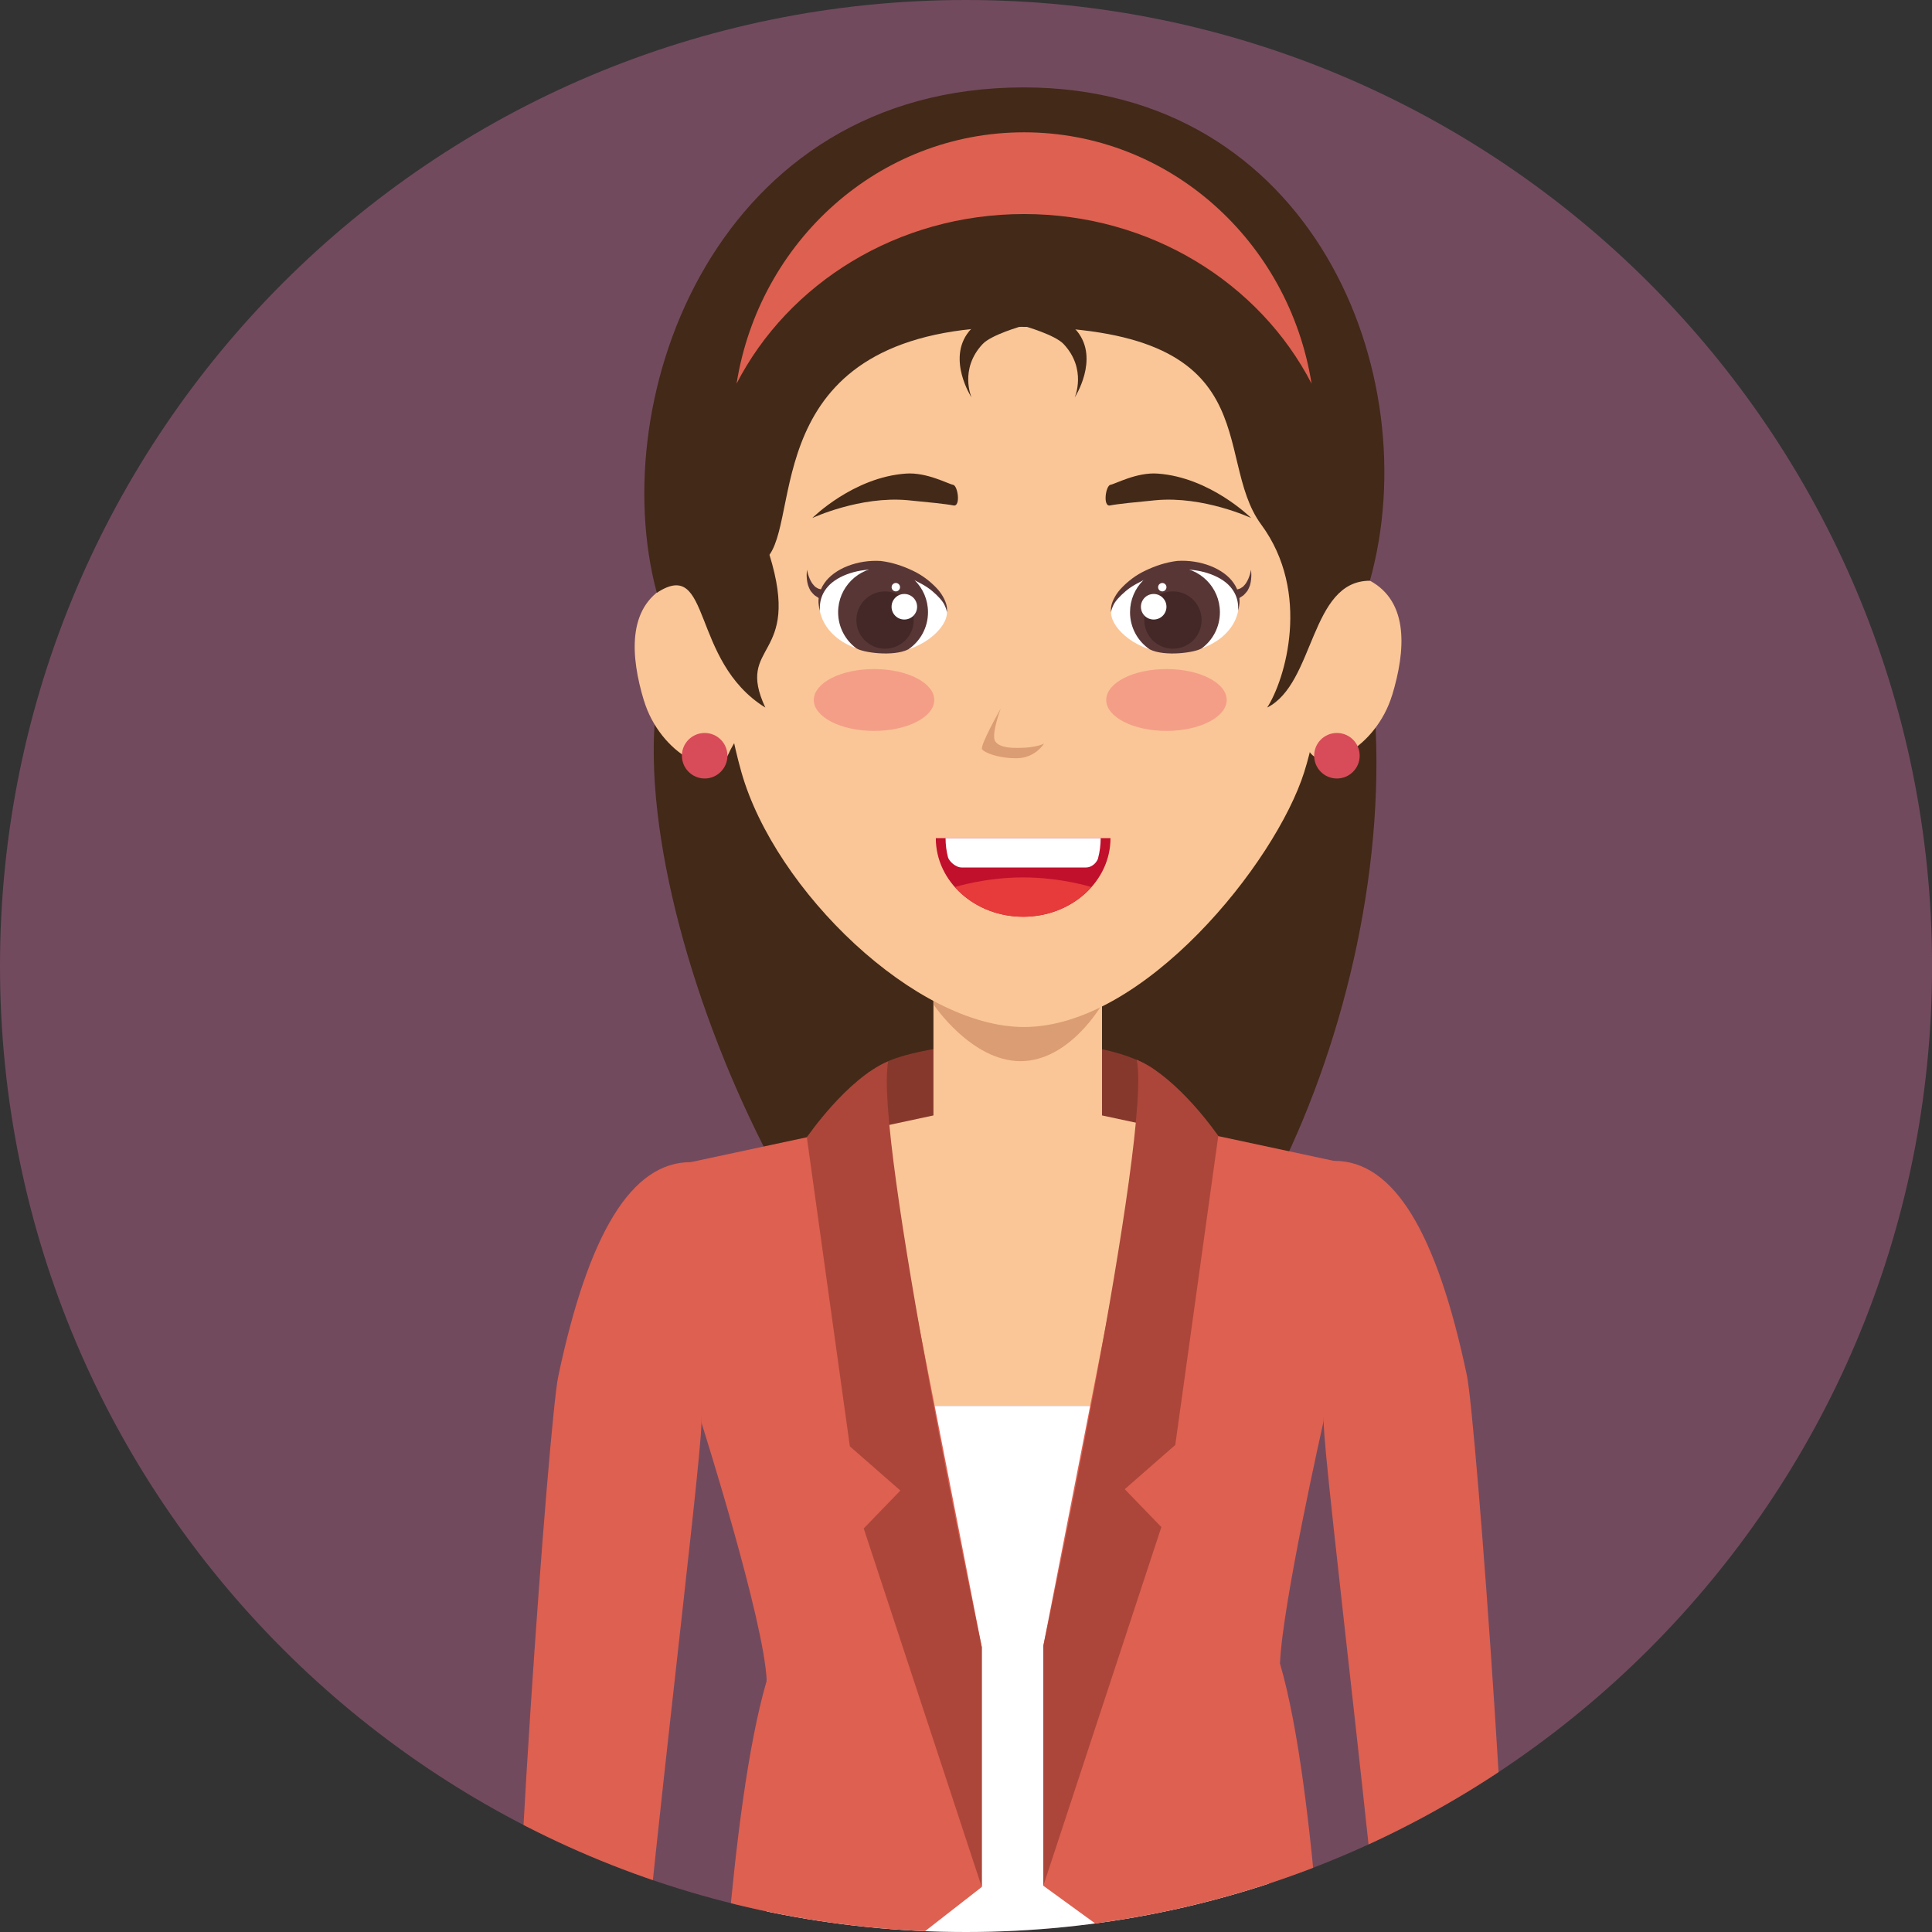 <?xml version="1.0" encoding="UTF-8"?><svg xmlns="http://www.w3.org/2000/svg" xmlns:xlink="http://www.w3.org/1999/xlink" viewBox="0 0 344.16 344.16"><rect x="0" y="0" width="344.16" height="344.16" fill="#333333" stroke="none"/><defs><style>.e{fill:#fff;}.f{fill:#f49e87;}.g{fill:#724a5d;}.h{fill:#e73a3a;}.i{fill:#ac463a;}.j{fill:#fac697;}.k{fill:#87382c;}.l{fill:#432827;}.m{clip-path:url(#d);}.n{fill:#432918;}.o{fill:#de6050;}.p{fill:#db9d73;}.q{fill:#d84b58;}.r{fill:#583636;}.s{fill:#c0102c;}</style><clipPath id="d"><path class="g" d="M0,172.08C0,77.04,77.04,0,172.08,0s172.09,77.04,172.09,172.08-77.04,172.08-172.09,172.08S0,267.12,0,172.08Z"/></clipPath></defs><g id="a"/><g id="b"><g id="c"><g><path class="g" d="M0,172.08C0,77.04,77.04,0,172.08,0s172.09,77.04,172.09,172.08-77.04,172.08-172.09,172.08S0,267.12,0,172.08Z"/><g class="m"><g><path class="n" d="M117.4,122.55c-7.63,40.76,32.32,127.89,65.22,127.89s67.02-69,62.1-125.75c-1.94-22.4-29.19-2.14-62.1-2.14s-61.09-22.11-65.22,0Z"/><path class="k" d="M153.79,209.94h52.07v-19.23s-5.51-5.06-23.06-5.06-24.55,3.37-24.55,3.37l-4.46,20.92Z"/><polygon class="j" points="136.58 250.44 226 250.44 234.1 206.8 196.31 198.7 196.31 173.85 166.28 173.85 166.28 198.7 128.48 206.8 136.58 250.44"/><path class="p" d="M166.28,178.91s6.74,10.12,15.52,10.12,14.51-10.12,14.51-10.12v-5.06h-30.03v5.06Z"/><g><path class="j" d="M232.34,137.51c-5.12,16.2-28.59,45.44-49.93,45.44-19.2,0-44.37-24.29-50.35-45.44-5.97-21.14-3.84-45.44-3.84-45.44,0-28.79,8.53-59.84,54.19-59.84s54.19,35.99,54.19,63.88c0,0,.85,25.2-4.26,41.39Z"/><path class="j" d="M114.72,124.82c2.89,9.52,12.82,14.52,15.02,9.55,2.14-4.84,6.55-7.51,5.2-15.58-1.35-8.08-11.75-16.79-16.25-14.35-7.04,3.82-6.34,12.57-3.98,20.38Z"/><path class="j" d="M247.99,123.82c-2.89,9.51-12.82,14.52-15.02,9.55-2.14-4.84-6.55-7.51-5.2-15.58,1.35-8.08,11.75-16.79,16.26-14.35,7.04,3.82,6.33,12.57,3.97,20.38Z"/><path class="n" d="M225.73,126.04c8.53-4.28,7.58-22.59,18.3-22.59,10.32-36.9-10.38-87.88-61.67-87.88-54.5,0-74.79,54.93-65.36,90.03,9.84-6.44,5.89,12.12,19.33,20.44-5.44-11.69,6.56-8.38,.74-27.21,5.65-7.99-1.28-40.61,44.22-40.61s34.41,23.06,43.37,35.21c8.96,12.15,4.27,27.67,1.07,32.61Z"/></g><path class="e" d="M136.58,363.36s5.12,6.63,43.59,6.63,45.83-6.63,45.83-6.63v-112.92h-89.41v112.92Z"/><path class="o" d="M205.86,190.72l-20.01,102.46v42.74l50.79,36.89s-1.88-53.54-8.63-76.48c.45-10.8,7.77-43.16,7.77-43.16l1.91-46.36-20.68-4.43-11.15-11.64Z"/><path class="i" d="M202.49,188.8c2.81,12.82-16.63,104.38-16.63,104.38v42.74l21.02-63.89-6.52-6.75,9-7.88,7.66-55.05s-7.1-10.41-14.52-13.56Z"/><path class="o" d="M261.31,245.04c1.6,7.59,8.85,104.42,8.1,139.01-2.07,4.06-17.4,9.69-19.77,6.59-3.3-46.63-13.85-129.54-13.85-137.49,0-10.53-8.62-46.36,1.91-46.36s18.22,12.6,23.61,38.24Z"/><path class="o" d="M154.88,190.94l20.01,102.46v42.74l-47.04,36.66s1.98-50.47,8.73-73.41c-.45-10.8-11.64-46-11.64-46l-1.9-46.37,20.68-4.43,11.14-11.65Z"/><path class="i" d="M158.25,189.03c-2.81,12.82,16.64,104.38,16.64,104.38v42.74l-21.03-63.88,6.53-6.75-9-7.87-7.66-55.05s7.09-10.42,14.51-13.57Z"/><path class="o" d="M99.43,245.27c-1.6,7.59-8.85,104.42-8.1,139.01,2.08,4.06,17.41,9.69,19.77,6.59,3.3-46.63,13.85-129.54,13.85-137.48,0-10.53,8.63-46.37-1.9-46.37s-18.22,12.6-23.62,38.24Z"/><path class="q" d="M242.21,134.62c0,2.24-1.82,4.06-4.06,4.06s-4.05-1.82-4.05-4.06,1.81-4.05,4.05-4.05,4.06,1.81,4.06,4.05Z"/><path class="q" d="M129.58,134.62c0,2.24-1.82,4.06-4.05,4.06s-4.06-1.82-4.06-4.06,1.82-4.05,4.06-4.05,4.05,1.81,4.05,4.05Z"/><g><path class="r" d="M145.86,106.54s-.29-.18-.7-.46c-.23-.18-.52-.52-.77-.83-.18-.32-.34-.67-.45-1.01-.41-1.41-.18-2.75-.18-2.75,0,0,.21,1.37,.91,2.41,.18,.24,.38,.47,.56,.64,.22,.11,.31,.22,.5,.3,.48,.14,.81,.24,.81,.24,.43,.12,.67,.57,.55,1-.12,.43-.57,.68-1,.56-.08-.02-.16-.06-.22-.11Z"/><path class="e" d="M168.69,109.1c0,2.95-4.86,7.21-10.92,7.21-7.4,0-11.86-4.3-11.86-8.86s6.41-7.61,11.81-6.61c5.96,1.1,10.97,5.01,10.97,8.26Z"/><path class="r" d="M165.31,109.06c0,2.75-1.39,5.18-3.51,6.62-2.68,1.33-8.08,.58-9.27-.2-1.96-1.46-3.23-3.79-3.23-6.42,0-4.42,3.58-8.01,8.01-8.01s8,3.58,8,8.01Z"/><path class="r" d="M146.03,108.76s-.14-.47-.22-1.32c-.05-.87,.11-2.21,1.01-3.51,1.79-2.66,5.98-4.26,10.07-4,2.08,.25,3.95,.9,5.67,1.71,1.71,.79,3.11,1.91,4.16,2.99,1.07,1.08,1.64,2.26,1.87,3.1,.21,.87,.07,1.37,.1,1.36,0,0-.05-.5-.4-1.24-.34-.76-1.14-1.64-2.2-2.54-1.06-.92-2.54-1.66-4.12-2.39-.79-.35-1.66-.65-2.54-.89-.84-.25-1.84-.41-2.68-.53-3.59-.31-7.45,.93-9.25,2.97-1.87,2.07-1.36,4.37-1.47,4.29Z"/><path class="l" d="M162.77,110.46c0,2.81-2.28,5.1-5.11,5.1s-5.11-2.29-5.11-5.1,2.29-5.11,5.11-5.11,5.11,2.29,5.11,5.11Z"/><path class="e" d="M158.82,108.09c0,1.26,1.01,2.27,2.27,2.27s2.28-1.01,2.28-2.27-1.02-2.28-2.28-2.28-2.27,1.02-2.27,2.28Z"/><path class="e" d="M160.33,104.6c0,.41-.34,.75-.75,.75s-.75-.34-.75-.75,.34-.75,.75-.75,.75,.34,.75,.75Z"/></g><g><path class="r" d="M220.08,105.09s.32-.1,.8-.24c.19-.08,.28-.2,.5-.3,.18-.17,.38-.4,.56-.64,.7-1.04,.91-2.41,.91-2.41,0,0,.22,1.34-.18,2.75-.12,.34-.27,.69-.46,1.01-.25,.3-.53,.65-.76,.83-.43,.28-.7,.46-.7,.46-.38,.25-.88,.15-1.12-.23-.25-.37-.15-.88,.23-1.12,.07-.04,.15-.08,.22-.1Z"/><path class="e" d="M197.92,109.1c0,2.95,4.87,7.21,10.92,7.21,7.4,0,11.86-4.3,11.86-8.86s-6.41-7.61-11.81-6.61c-5.96,1.1-10.98,5.01-10.98,8.26Z"/><path class="r" d="M201.3,109.06c0,2.75,1.39,5.18,3.51,6.62,2.68,1.33,8.08,.58,9.28-.2,1.96-1.46,3.22-3.79,3.22-6.42,0-4.42-3.58-8.01-8.01-8.01s-8,3.58-8,8.01Z"/><path class="r" d="M220.58,108.76c-.11,.08,.4-2.21-1.47-4.29-1.79-2.03-5.66-3.28-9.25-2.97-.84,.12-1.84,.29-2.69,.53-.88,.24-1.73,.54-2.53,.89-1.59,.72-3.06,1.47-4.12,2.39-1.06,.9-1.87,1.78-2.21,2.54-.35,.74-.4,1.24-.4,1.24,.03,0-.11-.49,.1-1.36,.23-.84,.81-2.03,1.88-3.1,1.05-1.08,2.45-2.2,4.16-2.99,1.71-.82,3.59-1.47,5.67-1.72,4.09-.26,8.28,1.33,10.07,3.99,.9,1.3,1.06,2.64,1.01,3.51-.09,.85-.23,1.32-.23,1.32Z"/><path class="l" d="M203.84,110.46c0,2.81,2.28,5.1,5.11,5.1s5.1-2.29,5.1-5.1-2.28-5.11-5.1-5.11-5.11,2.29-5.11,5.11Z"/><path class="e" d="M207.79,108.09c0,1.26-1.02,2.27-2.28,2.27s-2.27-1.01-2.27-2.27,1.01-2.28,2.27-2.28,2.28,1.02,2.28,2.28Z"/><path class="e" d="M206.3,104.6c0,.41,.34,.75,.75,.75s.74-.34,.74-.75-.34-.75-.74-.75-.75,.34-.75,.75Z"/></g><path class="p" d="M185.99,132.44s-1.55,2.63-4.93,2.63-5.61-1-6.11-1.56c-.5-.56,3.32-7.31,3.32-7.31,0,0-1.78,4.72-.97,5.88,.82,1.16,2.99,1.15,4.04,1.15,3.38,0,4.66-.79,4.66-.79Z"/><path class="s" d="M197.82,149.3c0,7.74-6.97,14-15.56,14s-15.56-6.27-15.56-14h31.12Z"/><path class="h" d="M170.09,158.02c2.85,3.22,7.23,5.29,12.17,5.29s9.31-2.07,12.17-5.29c0,0-5.35-1.72-12.17-1.72s-12.17,1.72-12.17,1.72Z"/><path class="e" d="M195.61,152.87c.3-1.14,.46-2.33,.46-3.57h-27.63c0,1.17,.15,2.31,.43,3.4,.16,.63,1.28,1.83,2.45,1.83h22.1c1.27,0,2.05-1.09,2.2-1.66Z"/><path class="n" d="M222.89,92.28s-8.51-3.97-17.04-3.17c-3.33,.32-6.8,.66-8.11,.93-1.31,.27-.79-3.52,.07-3.68,.88-.15,4.67-2.25,8.35-2,9.43,.64,16.72,7.92,16.72,7.92Z"/><path class="n" d="M191.45,70.8s2.22-5.06-2-9.53c-1.51-1.59-6.66-3.12-7.62-3.35-.96-.24,3.49-2.19,4.12-2.01,.62,.18,4.27,1.05,5.95,3.13,3.97,4.94-.45,11.76-.45,11.76Z"/><path class="n" d="M173.06,70.8s-2.22-5.06,2-9.53c1.5-1.59,6.66-3.12,7.61-3.35,.96-.24-3.49-2.19-4.11-2.01-.62,.18-4.28,1.05-5.95,3.13-3.98,4.94,.45,11.76,.45,11.76Z"/><path class="n" d="M144.7,92.28s8.5-3.97,17.04-3.17c3.34,.32,6.8,.66,8.11,.93,1.31,.27,.8-3.52-.07-3.68-.88-.15-4.67-2.25-8.36-2-9.43,.64-16.72,7.92-16.72,7.92Z"/><path class="f" d="M218.52,124.69c0,3.04-4.8,5.51-10.73,5.51s-10.73-2.47-10.73-5.51,4.8-5.51,10.73-5.51,10.73,2.47,10.73,5.51Z"/><path class="f" d="M166.43,124.69c0,3.04-4.8,5.51-10.73,5.51s-10.73-2.47-10.73-5.51,4.8-5.51,10.73-5.51,10.73,2.47,10.73,5.51Z"/><path class="o" d="M182.42,38.13c22.57,0,42.01,12.35,51.22,30.21-4.03-25.38-25.4-44.77-51.22-44.77s-47.18,19.39-51.21,44.77c9.21-17.86,28.65-30.21,51.21-30.21Z"/></g></g></g></g></g></svg>
